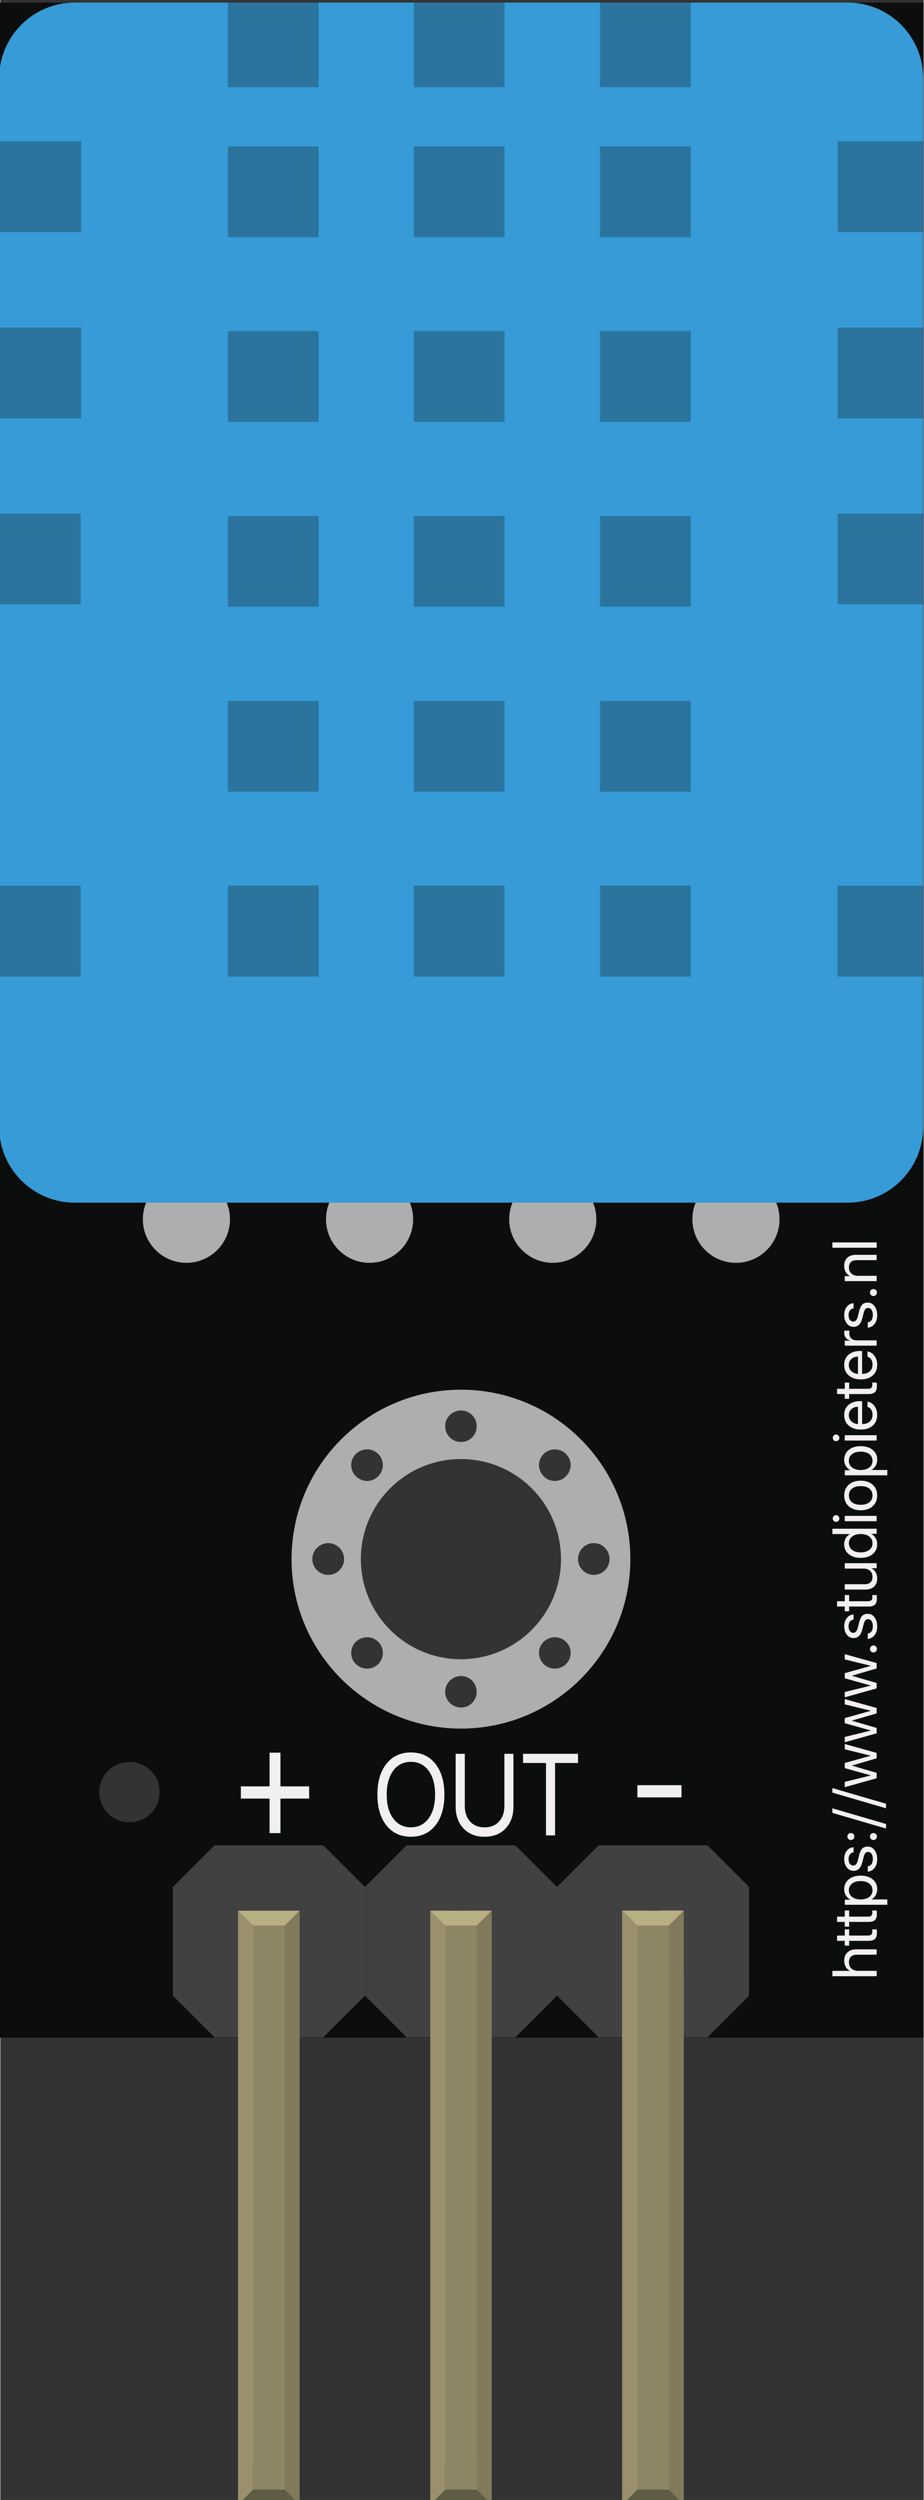 <?xml version='1.0' encoding='utf-8'?>
<!DOCTYPE svg>
<!-- Generator: Adobe Illustrator 23.0.2, SVG Export Plug-In . SVG Version: 6.00 Build 0)  -->
<svg xmlns="http://www.w3.org/2000/svg" version="1.1" x="0px" gorn="0" y="0px" id="Layer_1" viewBox="0 0 34.609 93.684"  xmlns:xml="http://www.w3.org/XML/1998/namespace" baseProfile="basic" height="1.301in" width="0.481in" xml:space="preserve">
    <rect x="0" y="0" width="34.609" height="93.684" fill="#333333" stroke="none"/>
    <desc >
        <referenceFile >DHT11.svg</referenceFile>
    </desc>
    <g >
        <g >
            <g >
                <path  fill="#0C0D0D" d="M-0.061,0.097V76.357h34.67V0.097H-0.061z M12.299,57.827c0.32,0,0.59,0.27,0.59,0.6c0,0.32-0.27,0.59-0.59,0.59c-0.33,0-0.6-0.27-0.6-0.59C11.699,58.097,11.969,57.827,12.299,57.827z M22.249,57.827c0.33,0,0.59,0.27,0.59,0.6c0,0.32-0.26,0.59-0.59,0.59s-0.59-0.27-0.59-0.59C21.659,58.097,21.919,57.827,22.249,57.827z M21.209,55.317c-0.23,0.24-0.61,0.24-0.84,0c-0.23-0.23-0.23-0.6,0-0.83c0.23-0.23,0.61-0.23,0.84,0C21.439,54.717,21.439,55.087,21.209,55.317z M21.209,62.357c-0.23,0.23-0.61,0.23-0.84,0c-0.23-0.23-0.23-0.6,0-0.83c0.23-0.23,0.61-0.23,0.84,0C21.439,61.757,21.439,62.127,21.209,62.357z M21.019,58.427c0,2.07-1.68,3.75-3.75,3.75s-3.75-1.68-3.75-3.75c0-2.08,1.68-3.75,3.75-3.75S21.019,56.347,21.019,58.427z M17.859,63.397c0,0.33-0.26,0.59-0.59,0.59c-0.32,0-0.59-0.26-0.59-0.59c0-0.32,0.27-0.59,0.59-0.59C17.599,62.807,17.859,63.077,17.859,63.397z M14.169,55.317c-0.23,0.24-0.6,0.24-0.84,0c-0.23-0.23-0.23-0.6,0-0.83c0.24-0.23,0.61-0.23,0.84,0C14.399,54.717,14.399,55.087,14.169,55.317z M13.329,61.527c0.24-0.23,0.61-0.23,0.84,0c0.23,0.23,0.23,0.6,0,0.83c-0.23,0.23-0.6,0.23-0.84,0C13.099,62.127,13.099,61.757,13.329,61.527z M17.859,53.447c0,0.33-0.26,0.59-0.59,0.59c-0.32,0-0.59-0.26-0.59-0.59s0.27-0.59,0.59-0.59C17.599,52.857,17.859,53.117,17.859,53.447z M4.839,68.287c-0.63,0-1.13-0.5-1.13-1.13c0-0.63,0.5-1.13,1.13-1.13s1.13,0.5,1.13,1.13C5.969,67.787,5.469,68.287,4.839,68.287z"/>
                <g >
                    <polygon  fill="#414141" points="8.029,69.148 6.466,70.712 6.466,74.784 8.029,76.348 12.101,76.348 13.666,74.784 13.666,70.712 12.101,69.148 "/>
                    <rect x="8.67" gorn="0.2.0.0.1.1" y="71.353" id="connector0pin_1_"  height="2.791" fill="none" width="2.791"/>
                    <rect x="8.917" y="71.6"  height="22.257" fill="#8D8C8C" width="2.298"/>
                    <polygon  fill="#414141" points="15.229,69.148 13.666,70.712 13.666,74.784 15.229,76.348 19.301,76.348 20.866,74.784 20.866,70.712 19.301,69.148 "/>
                    <rect x="15.87" gorn="0.2.0.0.1.4" y="71.353" id="connector1pin_1_"  height="2.791" fill="none" width="2.791"/>
                    <rect x="16.117" y="71.6"  height="22.257" fill="#8D8C8C" width="2.298"/>
                    <polygon  fill="#817A5C" points="17.856,73.339 17.856,72.158 18.415,71.6 18.415,73.898 "/>
                    <polygon  fill="#9A916C" points="16.117,71.6 16.675,72.158 16.675,73.339 16.117,73.898 "/>
                    <polygon  fill="#414141" points="22.429,69.148 20.866,70.712 20.866,74.784 22.429,76.348 26.501,76.348 28.066,74.784 28.066,70.712 26.501,69.148 "/>
                    <rect x="23.07" gorn="0.2.0.0.1.9" y="71.353" id="connector2pin_1_"  height="2.791" fill="none" width="2.791"/>
                    <rect x="23.317" y="71.6"  height="22.257" fill="#8D8C8C" width="2.298"/>
                    <polygon  fill="#817A5C" points="25.056,73.339 25.056,72.158 25.615,71.6 25.615,73.898 "/>
                    <polygon  fill="#9A916C" points="23.317,71.6 23.875,72.158 23.875,73.339 23.317,73.898 "/>
                    <rect x="8.91" y="71.619"  height="22.225" fill="#9A916C" width="0.877"/>
                    <rect x="16.119" y="71.599"  height="22.225" fill="#9A916C" width="0.877"/>
                    <rect x="23.306" y="71.596"  height="22.225" fill="#9A916C" width="0.877"/>
                    <rect x="10.326" y="71.605"  height="22.225" fill="#817A5C" width="0.877"/>
                    <polygon  fill="#B8AF82" points="8.917,71.6 9.475,72.158 10.656,72.158 11.215,71.6 "/>
                    <polygon  fill="#5F5C44" points="9.475,93.294 10.656,93.294 11.215,93.853 8.917,93.853 "/>
                    <rect x="9.473" y="72.157"  height="21.137" fill="#8D8664" width="1.182"/>
                    <rect x="17.524" y="71.598"  height="22.225" fill="#817A5C" width="0.877"/>
                    <rect x="24.721" y="71.588"  height="22.225" fill="#817A5C" width="0.877"/>
                    <polygon  fill="#B8AF82" points="16.117,71.6 16.675,72.158 17.856,72.158 18.415,71.6 "/>
                    <polygon  fill="#5F5C44" points="16.675,93.294 17.856,93.294 18.415,93.853 16.117,93.853 "/>
                    <rect x="16.673" y="72.157"  height="21.137" fill="#8D8664" width="1.182"/>
                    <polygon  fill="#B8AF82" points="23.317,71.6 23.875,72.158 25.056,72.158 25.615,71.6 "/>
                    <polygon  fill="#5F5C44" points="23.875,93.294 25.056,93.294 25.615,93.853 23.317,93.853 "/>
                    <rect x="23.873" y="72.157"  height="21.137" fill="#8D8664" width="1.182"/>
                    <rect x="9.469" gorn="0.2.0.0.1.28" y="92.114" id="connector0pin"  height="1.182" fill="#8D8664" width="1.182"/>
                    <rect x="16.669" gorn="0.2.0.0.1.29" y="92.114" id="connector1pin"  height="1.182" fill="#8D8664" width="1.182"/>
                    <rect x="23.869" gorn="0.2.0.0.1.30" y="92.114" id="connector2pin"  height="1.182" fill="#8D8664" width="1.182"/>
                </g>
                <path  fill="#AFAEAF" d="M17.265,52.077c-3.5,0-6.35,2.84-6.35,6.35c0,3.5,2.85,6.35,6.35,6.35c3.51,0,6.35-2.85,6.35-6.35C23.615,54.917,20.775,52.077,17.265,52.077z M17.265,52.857c0.33,0,0.59,0.26,0.59,0.59c0,0.33-0.26,0.59-0.59,0.59c-0.32,0-0.59-0.26-0.59-0.59C16.675,53.117,16.945,52.857,17.265,52.857z M13.325,54.487c0.24-0.23,0.61-0.23,0.84,0c0.23,0.23,0.23,0.6,0,0.83c-0.23,0.24-0.6,0.24-0.84,0C13.095,55.087,13.095,54.717,13.325,54.487z M12.295,59.017c-0.33,0-0.6-0.27-0.6-0.59c0-0.33,0.27-0.6,0.6-0.6c0.32,0,0.59,0.27,0.59,0.6C12.885,58.747,12.615,59.017,12.295,59.017z M14.165,62.357c-0.23,0.23-0.6,0.23-0.84,0c-0.23-0.23-0.23-0.6,0-0.83c0.24-0.23,0.61-0.23,0.84,0C14.395,61.757,14.395,62.127,14.165,62.357z M17.265,63.987c-0.32,0-0.59-0.26-0.59-0.59c0-0.32,0.27-0.59,0.59-0.59c0.33,0,0.59,0.27,0.59,0.59C17.855,63.727,17.595,63.987,17.265,63.987z M17.265,62.177c-2.07,0-3.75-1.68-3.75-3.75c0-2.08,1.68-3.75,3.75-3.75s3.75,1.67,3.75,3.75C21.015,60.497,19.335,62.177,17.265,62.177z M21.205,62.357c-0.23,0.23-0.61,0.23-0.84,0c-0.23-0.23-0.23-0.6,0-0.83c0.23-0.23,0.61-0.23,0.84,0C21.435,61.757,21.435,62.127,21.205,62.357z M21.205,55.317c-0.23,0.24-0.61,0.24-0.84,0c-0.23-0.23-0.23-0.6,0-0.83c0.23-0.23,0.61-0.23,0.84,0S21.435,55.087,21.205,55.317z M22.245,59.017c-0.33,0-0.59-0.27-0.59-0.59c0-0.33,0.26-0.6,0.59-0.6c0.33,0,0.59,0.27,0.59,0.6C22.835,58.747,22.575,59.017,22.245,59.017z"/>
            </g>
            <g >
                <circle  cx="6.974" cy="45.69" r="1.633" fill="#AFAEAF"/>
                <circle  cx="13.84" cy="45.69" r="1.633" fill="#AFAEAF"/>
                <circle  cx="20.707" cy="45.69" r="1.633" fill="#AFAEAF"/>
                <circle  cx="27.574" cy="45.69" r="1.633" fill="#AFAEAF"/>
            </g>
            <g >
                <path  fill="#F2F0EF" d="M10.499,67.4v1.294h-0.408v-1.294H9.015v-0.458h1.076v-1.263h0.408v1.263h1.076v0.458H10.499z"/>
                <path  fill="#F2F0EF" d="M14.471,66.097c0.225-0.284,0.532-0.426,0.918-0.426s0.693,0.142,0.918,0.426c0.225,0.284,0.338,0.669,0.338,1.155s-0.113,0.87-0.338,1.153c-0.225,0.283-0.532,0.425-0.918,0.425s-0.693-0.142-0.918-0.425c-0.225-0.283-0.338-0.668-0.338-1.153S14.245,66.381,14.471,66.097z M16.051,66.354c-0.163-0.221-0.384-0.331-0.662-0.331s-0.499,0.11-0.662,0.331c-0.163,0.221-0.245,0.52-0.245,0.897c0,0.376,0.081,0.674,0.245,0.895c0.163,0.221,0.384,0.331,0.662,0.331s0.499-0.111,0.662-0.331c0.163-0.221,0.245-0.519,0.245-0.895C16.296,66.874,16.214,66.575,16.051,66.354z"/>
                <path  fill="#F2F0EF" d="M17.409,65.722v1.96c0,0.236,0.066,0.427,0.197,0.575c0.132,0.147,0.313,0.221,0.545,0.221c0.232,0,0.413-0.074,0.545-0.221c0.131-0.148,0.197-0.339,0.197-0.575v-1.96h0.34v1.985c0,0.332-0.097,0.602-0.292,0.81c-0.195,0.209-0.458,0.313-0.791,0.313c-0.333,0-0.596-0.104-0.791-0.313c-0.194-0.208-0.292-0.478-0.292-0.81v-1.985H17.409z"/>
                <path  fill="#F2F0EF" d="M20.793,68.779h-0.34v-2.713h-0.86v-0.344h2.06v0.344h-0.86V68.779z"/>
                <path  fill="#F2F0EF" d="M25.532,67.355h-1.653V66.898h1.653V67.355z"/>
            </g>
            <g >
                <path  fill="#F2F0EF" d="M32.847,74.056H31.189v-0.2h0.654v-0.005c-0.067-0.034-0.12-0.083-0.156-0.148c-0.037-0.065-0.055-0.142-0.055-0.232c0-0.13,0.04-0.233,0.121-0.308c0.08-0.075,0.188-0.113,0.323-0.113h0.772v0.2h-0.736c-0.097,0-0.171,0.024-0.224,0.072c-0.053,0.048-0.079,0.118-0.079,0.211c0,0.099,0.031,0.177,0.093,0.235c0.062,0.058,0.145,0.087,0.25,0.087h0.697V74.056z"/>
                <path  fill="#F2F0EF" d="M31.364,72.733v-0.2h0.289v-0.232h0.164v0.232h0.71c0.055,0,0.095-0.012,0.12-0.036c0.026-0.024,0.039-0.061,0.039-0.113c0-0.032-0.002-0.06-0.006-0.083h0.168c0.006,0.026,0.009,0.068,0.009,0.126c0,0.11-0.025,0.188-0.074,0.234c-0.049,0.047-0.131,0.07-0.246,0.07h-0.721v0.178h-0.164v-0.178H31.364z"/>
                <path  fill="#F2F0EF" d="M31.364,72.024V71.824h0.289v-0.232h0.164v0.232h0.71c0.055,0,0.095-0.012,0.12-0.036c0.026-0.024,0.039-0.061,0.039-0.113c0-0.032-0.002-0.06-0.006-0.083h0.168c0.006,0.026,0.009,0.068,0.009,0.126c0,0.11-0.025,0.188-0.074,0.234c-0.049,0.047-0.131,0.07-0.246,0.07h-0.721v0.178h-0.164v-0.178H31.364z"/>
                <path  fill="#F2F0EF" d="M31.631,70.799c0-0.153,0.056-0.277,0.169-0.371c0.113-0.094,0.263-0.141,0.45-0.141c0.186,0,0.336,0.047,0.449,0.14c0.113,0.093,0.17,0.216,0.17,0.367c0,0.084-0.019,0.16-0.057,0.226c-0.038,0.067-0.091,0.118-0.157,0.154v0.005h0.593v0.2h-1.594v-0.19h0.202V71.185c-0.069-0.038-0.123-0.09-0.163-0.157C31.651,70.96,31.631,70.884,31.631,70.799z M32.692,70.838c0-0.107-0.04-0.191-0.12-0.253c-0.079-0.062-0.187-0.093-0.323-0.093s-0.243,0.031-0.323,0.093s-0.12,0.146-0.12,0.253c0,0.103,0.041,0.185,0.122,0.248c0.081,0.063,0.188,0.094,0.321,0.094c0.133,0,0.24-0.031,0.321-0.094C32.652,71.023,32.692,70.941,32.692,70.838z"/>
                <path  fill="#F2F0EF" d="M31.982,70.107c-0.103,0-0.187-0.042-0.252-0.125c-0.066-0.083-0.098-0.19-0.098-0.321c0-0.123,0.033-0.226,0.099-0.308c0.066-0.082,0.149-0.125,0.251-0.13v0.191c-0.058,0.007-0.104,0.033-0.137,0.078c-0.033,0.045-0.05,0.104-0.05,0.176c0,0.073,0.016,0.131,0.049,0.176c0.033,0.044,0.075,0.067,0.128,0.067c0.081,0,0.139-0.066,0.172-0.199l0.045-0.185c0.031-0.12,0.07-0.205,0.119-0.255c0.049-0.049,0.117-0.074,0.205-0.074c0.104,0,0.19,0.044,0.256,0.133c0.066,0.089,0.099,0.203,0.099,0.343c0,0.13-0.032,0.238-0.097,0.322c-0.065,0.085-0.15,0.132-0.257,0.143v-0.2c0.127-0.022,0.191-0.115,0.191-0.278c0-0.08-0.016-0.144-0.048-0.191c-0.032-0.047-0.075-0.071-0.129-0.071c-0.043,0-0.077,0.014-0.102,0.042c-0.025,0.028-0.046,0.075-0.064,0.142l-0.054,0.21C32.254,70.002,32.145,70.107,31.982,70.107z"/>
                <path  fill="#F2F0EF" d="M31.975,68.729c0.026,0.025,0.038,0.056,0.038,0.093s-0.013,0.068-0.038,0.093c-0.025,0.025-0.056,0.038-0.093,0.038c-0.037,0-0.068-0.013-0.093-0.038c-0.026-0.025-0.038-0.056-0.038-0.093s0.013-0.068,0.038-0.093c0.025-0.025,0.056-0.038,0.093-0.038C31.919,68.691,31.95,68.704,31.975,68.729z M32.821,68.729c0.026,0.025,0.038,0.056,0.038,0.093s-0.013,0.068-0.038,0.093c-0.025,0.025-0.056,0.038-0.093,0.038s-0.068-0.013-0.093-0.038c-0.026-0.025-0.038-0.056-0.038-0.093s0.013-0.068,0.038-0.093c0.025-0.025,0.056-0.038,0.093-0.038S32.796,68.704,32.821,68.729z"/>
                <path  fill="#F2F0EF" d="M33.2,68.352v0.171l-2.012-0.587v-0.171L33.2,68.352z"/>
                <path  fill="#F2F0EF" d="M33.2,67.593v0.171l-2.012-0.587v-0.171L33.2,67.593z"/>
                <path  fill="#F2F0EF" d="M31.652,65.355l1.195,0.333v0.203l-0.925,0.27v0.005l0.925,0.269v0.203l-1.195,0.334v-0.199l0.972-0.239v-0.005l-0.972-0.27v-0.193l0.972-0.271V65.792l-0.972-0.239V65.355z"/>
                <path  fill="#F2F0EF" d="M31.652,63.672l1.195,0.333v0.203l-0.925,0.27v0.005l0.925,0.269v0.203l-1.195,0.334v-0.199l0.972-0.239v-0.005l-0.972-0.27v-0.193l0.972-0.271v-0.005l-0.972-0.239V63.672z"/>
                <path  fill="#F2F0EF" d="M31.652,61.988l1.195,0.333v0.203l-0.925,0.27v0.005l0.925,0.269v0.203l-1.195,0.334v-0.199l0.972-0.239v-0.005l-0.972-0.27v-0.193l0.972-0.271v-0.005l-0.972-0.239V61.988z"/>
                <path  fill="#F2F0EF" d="M32.821,61.7c0.026,0.025,0.038,0.056,0.038,0.093s-0.013,0.068-0.038,0.093c-0.025,0.025-0.056,0.038-0.093,0.038s-0.068-0.013-0.093-0.038c-0.026-0.025-0.038-0.056-0.038-0.093s0.013-0.068,0.038-0.093c0.025-0.025,0.056-0.038,0.093-0.038S32.796,61.675,32.821,61.7z"/>
                <path  fill="#F2F0EF" d="M31.982,61.385c-0.103,0-0.187-0.042-0.252-0.125c-0.066-0.083-0.098-0.19-0.098-0.321c0-0.123,0.033-0.226,0.099-0.308c0.066-0.082,0.149-0.125,0.251-0.13v0.191c-0.058,0.007-0.104,0.033-0.137,0.078c-0.033,0.045-0.05,0.104-0.05,0.176s0.016,0.131,0.049,0.176c0.033,0.044,0.075,0.067,0.128,0.067c0.081,0,0.139-0.066,0.172-0.199l0.045-0.185c0.031-0.12,0.07-0.205,0.119-0.255c0.049-0.049,0.117-0.074,0.205-0.074c0.104,0,0.19,0.044,0.256,0.133c0.066,0.089,0.099,0.203,0.099,0.343c0,0.13-0.032,0.238-0.097,0.322c-0.065,0.085-0.15,0.132-0.257,0.143v-0.2c0.127-0.022,0.191-0.115,0.191-0.278c0-0.08-0.016-0.144-0.048-0.191c-0.032-0.047-0.075-0.071-0.129-0.071c-0.043,0-0.077,0.014-0.102,0.042c-0.025,0.028-0.046,0.075-0.064,0.142l-0.054,0.21C32.254,61.281,32.145,61.385,31.982,61.385z"/>
                <path  fill="#F2F0EF" d="M31.364,60.205v-0.2h0.289v-0.232h0.164v0.232h0.71c0.055,0,0.095-0.012,0.12-0.036c0.026-0.024,0.039-0.061,0.039-0.113c0-0.032-0.002-0.06-0.006-0.083h0.168c0.006,0.026,0.009,0.068,0.009,0.126c0,0.11-0.025,0.188-0.074,0.234c-0.049,0.047-0.131,0.07-0.246,0.07h-0.721v0.178h-0.164v-0.178H31.364z"/>
                <path  fill="#F2F0EF" d="M31.652,58.579h1.195v0.19h-0.194v0.005c0.143,0.074,0.215,0.201,0.215,0.379c0,0.129-0.039,0.231-0.118,0.304c-0.079,0.073-0.186,0.11-0.322,0.11h-0.776v-0.2h0.74c0.199,0,0.299-0.092,0.299-0.276c0-0.097-0.03-0.173-0.091-0.228c-0.061-0.056-0.143-0.083-0.245-0.083h-0.702V58.579z"/>
                <path  fill="#F2F0EF" d="M32.868,57.867c0,0.153-0.056,0.277-0.169,0.371c-0.113,0.094-0.263,0.141-0.45,0.141c-0.186,0-0.336-0.047-0.449-0.14c-0.113-0.093-0.17-0.216-0.17-0.367c0-0.084,0.019-0.16,0.057-0.226c0.038-0.067,0.091-0.118,0.157-0.154v-0.005H31.189v-0.2h1.659v0.191h-0.202v0.003c0.07,0.039,0.124,0.092,0.164,0.159C32.849,57.706,32.868,57.782,32.868,57.867z M31.807,57.829c0,0.106,0.04,0.19,0.12,0.252c0.08,0.062,0.187,0.093,0.322,0.093c0.136,0,0.243-0.031,0.323-0.093c0.08-0.062,0.12-0.146,0.12-0.252c0-0.103-0.04-0.187-0.121-0.249c-0.081-0.063-0.188-0.094-0.321-0.094c-0.133,0-0.24,0.032-0.321,0.095C31.848,57.643,31.807,57.726,31.807,57.829z"/>
                <path  fill="#F2F0EF" d="M31.451,56.906c0,0.034-0.012,0.063-0.037,0.087c-0.024,0.025-0.053,0.037-0.087,0.037c-0.034,0-0.064-0.012-0.088-0.037c-0.024-0.025-0.036-0.054-0.036-0.087c0-0.034,0.012-0.064,0.036-0.089c0.024-0.025,0.054-0.037,0.088-0.037c0.034,0,0.063,0.012,0.087,0.037C31.439,56.842,31.451,56.872,31.451,56.906z M32.847,57.006h-1.195v-0.2h1.195V57.006z"/>
                <path  fill="#F2F0EF" d="M32.868,56.041c0,0.167-0.056,0.301-0.167,0.402c-0.111,0.101-0.262,0.152-0.451,0.152s-0.34-0.051-0.451-0.152c-0.112-0.101-0.167-0.235-0.167-0.402c0-0.166,0.056-0.3,0.167-0.401c0.111-0.101,0.262-0.152,0.451-0.152c0.189,0,0.339,0.051,0.451,0.152C32.812,55.741,32.868,55.874,32.868,56.041z M32.575,56.296c0.078-0.063,0.117-0.148,0.117-0.256s-0.039-0.192-0.116-0.255c-0.078-0.063-0.186-0.094-0.326-0.094c-0.139,0-0.248,0.031-0.326,0.094c-0.078,0.063-0.116,0.148-0.116,0.255s0.039,0.193,0.117,0.256c0.078,0.063,0.187,0.095,0.325,0.095C32.389,56.391,32.497,56.36,32.575,56.296z"/>
                <path  fill="#F2F0EF" d="M31.631,54.706c0-0.153,0.056-0.277,0.169-0.371c0.113-0.094,0.263-0.141,0.45-0.141c0.186,0,0.336,0.047,0.449,0.14c0.113,0.093,0.17,0.216,0.17,0.367c0,0.084-0.019,0.16-0.057,0.226c-0.038,0.067-0.091,0.118-0.157,0.154v0.005h0.593v0.2h-1.594v-0.19h0.202v-0.005c-0.069-0.038-0.123-0.09-0.163-0.157C31.651,54.868,31.631,54.791,31.631,54.706z M32.692,54.745c0-0.107-0.04-0.191-0.12-0.253c-0.079-0.062-0.187-0.093-0.323-0.093s-0.243,0.031-0.323,0.093c-0.08,0.062-0.12,0.146-0.12,0.253c0,0.103,0.041,0.185,0.122,0.248c0.081,0.063,0.188,0.094,0.321,0.094c0.133,0,0.24-0.031,0.321-0.094C32.652,54.931,32.692,54.848,32.692,54.745z"/>
                <path  fill="#F2F0EF" d="M31.451,53.883c0,0.034-0.012,0.063-0.037,0.087c-0.024,0.025-0.053,0.037-0.087,0.037c-0.034,0-0.064-0.012-0.088-0.037c-0.024-0.025-0.036-0.054-0.036-0.087c0-0.034,0.012-0.064,0.036-0.089c0.024-0.025,0.054-0.037,0.088-0.037c0.034,0,0.063,0.012,0.087,0.037C31.439,53.819,31.451,53.849,31.451,53.883z M32.847,53.983h-1.195v-0.2h1.195V53.983z"/>
                <path  fill="#F2F0EF" d="M32.505,52.72v-0.197c0.106,0.018,0.193,0.073,0.261,0.165c0.068,0.092,0.102,0.203,0.102,0.333c0,0.171-0.055,0.305-0.166,0.403c-0.11,0.098-0.26,0.147-0.448,0.147c-0.187,0-0.337-0.049-0.452-0.148s-0.171-0.23-0.171-0.394c0-0.161,0.054-0.288,0.162-0.382c0.108-0.093,0.253-0.14,0.434-0.14h0.076v0.857h0.011c0.115,0,0.207-0.031,0.276-0.094c0.069-0.063,0.104-0.148,0.104-0.255c0-0.075-0.017-0.139-0.052-0.192S32.562,52.737,32.505,52.72z M31.805,53.034c0,0.093,0.032,0.17,0.096,0.23c0.064,0.061,0.146,0.095,0.247,0.101v-0.649c-0.101,0.002-0.184,0.033-0.247,0.091C31.837,52.865,31.805,52.94,31.805,53.034z"/>
                <path  fill="#F2F0EF" d="M31.364,52.243v-0.2h0.289v-0.232h0.164v0.232h0.71c0.055,0,0.095-0.012,0.12-0.036c0.026-0.024,0.039-0.061,0.039-0.113c0-0.032-0.002-0.06-0.006-0.083h0.168c0.006,0.026,0.009,0.068,0.009,0.126c0,0.11-0.025,0.188-0.074,0.234c-0.049,0.047-0.131,0.07-0.246,0.07h-0.721v0.178h-0.164v-0.178H31.364z"/>
                <path  fill="#F2F0EF" d="M32.505,50.84v-0.197c0.106,0.018,0.193,0.073,0.261,0.165c0.068,0.092,0.102,0.203,0.102,0.333c0,0.171-0.055,0.305-0.166,0.403c-0.11,0.098-0.26,0.147-0.448,0.147c-0.187,0-0.337-0.049-0.452-0.148c-0.114-0.098-0.171-0.23-0.171-0.394c0-0.161,0.054-0.288,0.162-0.382c0.108-0.093,0.253-0.14,0.434-0.14h0.076v0.857h0.011c0.115,0,0.207-0.031,0.276-0.094c0.069-0.063,0.104-0.148,0.104-0.255c0-0.075-0.017-0.139-0.052-0.192S32.562,50.857,32.505,50.84z M31.805,51.153c0,0.093,0.032,0.17,0.096,0.23c0.064,0.061,0.146,0.095,0.247,0.101v-0.649c-0.101,0.002-0.184,0.033-0.247,0.091C31.837,50.984,31.805,51.06,31.805,51.153z"/>
                <path  fill="#F2F0EF" d="M32.847,50.427h-1.195v-0.188h0.195v-0.005c-0.067-0.02-0.119-0.056-0.158-0.107c-0.039-0.052-0.058-0.113-0.058-0.182c0-0.016,0.003-0.043,0.008-0.08h0.194c-0.008,0.021-0.011,0.057-0.011,0.107c0,0.077,0.026,0.139,0.077,0.186c0.051,0.047,0.119,0.07,0.203,0.07h0.745V50.427z"/>
                <path  fill="#F2F0EF" d="M31.982,49.722c-0.103,0-0.187-0.042-0.252-0.125c-0.066-0.083-0.098-0.19-0.098-0.321c0-0.123,0.033-0.226,0.099-0.308c0.066-0.082,0.149-0.125,0.251-0.13v0.191c-0.058,0.007-0.104,0.033-0.137,0.078c-0.033,0.045-0.05,0.104-0.05,0.176c0,0.073,0.016,0.131,0.049,0.176c0.033,0.044,0.075,0.067,0.128,0.067c0.081,0,0.139-0.066,0.172-0.199l0.045-0.185c0.031-0.12,0.07-0.205,0.119-0.255c0.049-0.049,0.117-0.074,0.205-0.074c0.104,0,0.19,0.044,0.256,0.133c0.066,0.089,0.099,0.203,0.099,0.343c0,0.13-0.032,0.238-0.097,0.322c-0.065,0.085-0.15,0.132-0.257,0.143v-0.2c0.127-0.022,0.191-0.115,0.191-0.278c0-0.08-0.016-0.144-0.048-0.191c-0.032-0.047-0.075-0.071-0.129-0.071c-0.043,0-0.077,0.014-0.102,0.042c-0.025,0.028-0.046,0.075-0.064,0.142l-0.054,0.21C32.254,49.618,32.145,49.722,31.982,49.722z"/>
                <path  fill="#F2F0EF" d="M32.821,48.344c0.026,0.025,0.038,0.056,0.038,0.093s-0.013,0.068-0.038,0.093c-0.025,0.025-0.056,0.038-0.093,0.038s-0.068-0.013-0.093-0.038c-0.026-0.025-0.038-0.056-0.038-0.093s0.013-0.068,0.038-0.093c0.025-0.025,0.056-0.038,0.093-0.038S32.796,48.319,32.821,48.344z"/>
                <path  fill="#F2F0EF" d="M32.847,48.009h-1.195v-0.188h0.191v-0.005c-0.067-0.034-0.119-0.084-0.156-0.148c-0.037-0.064-0.056-0.141-0.056-0.231c0-0.13,0.039-0.232,0.118-0.305c0.079-0.073,0.186-0.109,0.322-0.109h0.776v0.2h-0.74c-0.097,0-0.171,0.023-0.222,0.069c-0.051,0.046-0.076,0.115-0.076,0.206c0,0.094,0.031,0.17,0.092,0.226c0.061,0.057,0.143,0.085,0.244,0.085h0.703V48.009z"/>
                <path  fill="#F2F0EF" d="M32.847,46.758H31.189v-0.2h1.659V46.758z"/>
            </g>
        </g>
        <g >
            <path  fill="#379BD6" d="M34.589,5.297V2.927c0-1.56-1.26-2.83-2.83-2.83h-5.88v3.17h-3.4V0.097h-3.58v3.17h-3.4V0.097h-3.57v3.17H8.529V0.097H2.788c-1.56,0-2.83,1.27-2.83,2.83v2.37h3.07v3.4h-3.07v3.58h3.07v3.4h-3.07v3.57h3.05v3.4h-3.05v10.55h3.05v3.4h-3.05v5.64c0,1.56,1.27,2.83,2.83,2.83h28.97c1.57,0,2.83-1.27,2.83-2.83v-5.64h-3.21v-3.4h3.21V22.647h-3.2v-3.4h3.2v-3.57h-3.2v-3.4h3.2V8.697h-3.2V5.297H34.589z M11.928,36.597H8.529v-3.41h3.4V36.597z M11.928,29.667H8.529v-3.4h3.4V29.667z M11.928,22.737H8.529v-3.4h3.4V22.737z M11.928,15.807H8.529v-3.4h3.4V15.807z M11.928,8.887H8.529V5.487h3.4V8.887z M18.899,36.597h-3.4v-3.41h3.4V36.597z M18.899,29.667h-3.4v-3.4h3.4V29.667z M18.899,22.737h-3.4v-3.4h3.4V22.737z M18.899,15.807h-3.4v-3.4h3.4V15.807z M18.899,8.887h-3.4V5.487h3.4V8.887z M25.879,36.597h-3.4v-3.41h3.4V36.597z M25.879,29.667h-3.4v-3.4h3.4V29.667z M25.879,22.737h-3.4v-3.4h3.4V22.737z M25.879,15.807h-3.4v-3.4h3.4V15.807z M25.879,8.887h-3.4V5.487h3.4V8.887z"/>
            <path  fill="#379BD6" d="M31.756,45.067H2.791c-1.566,0-2.835-1.269-2.835-2.835V2.931c0-1.566,1.269-2.835,2.835-2.835h28.966c1.566,0,2.835,1.269,2.835,2.835v39.301C34.591,43.798,33.322,45.067,31.756,45.067z" opacity="0.72"/>
        </g>
    </g>
</svg>
